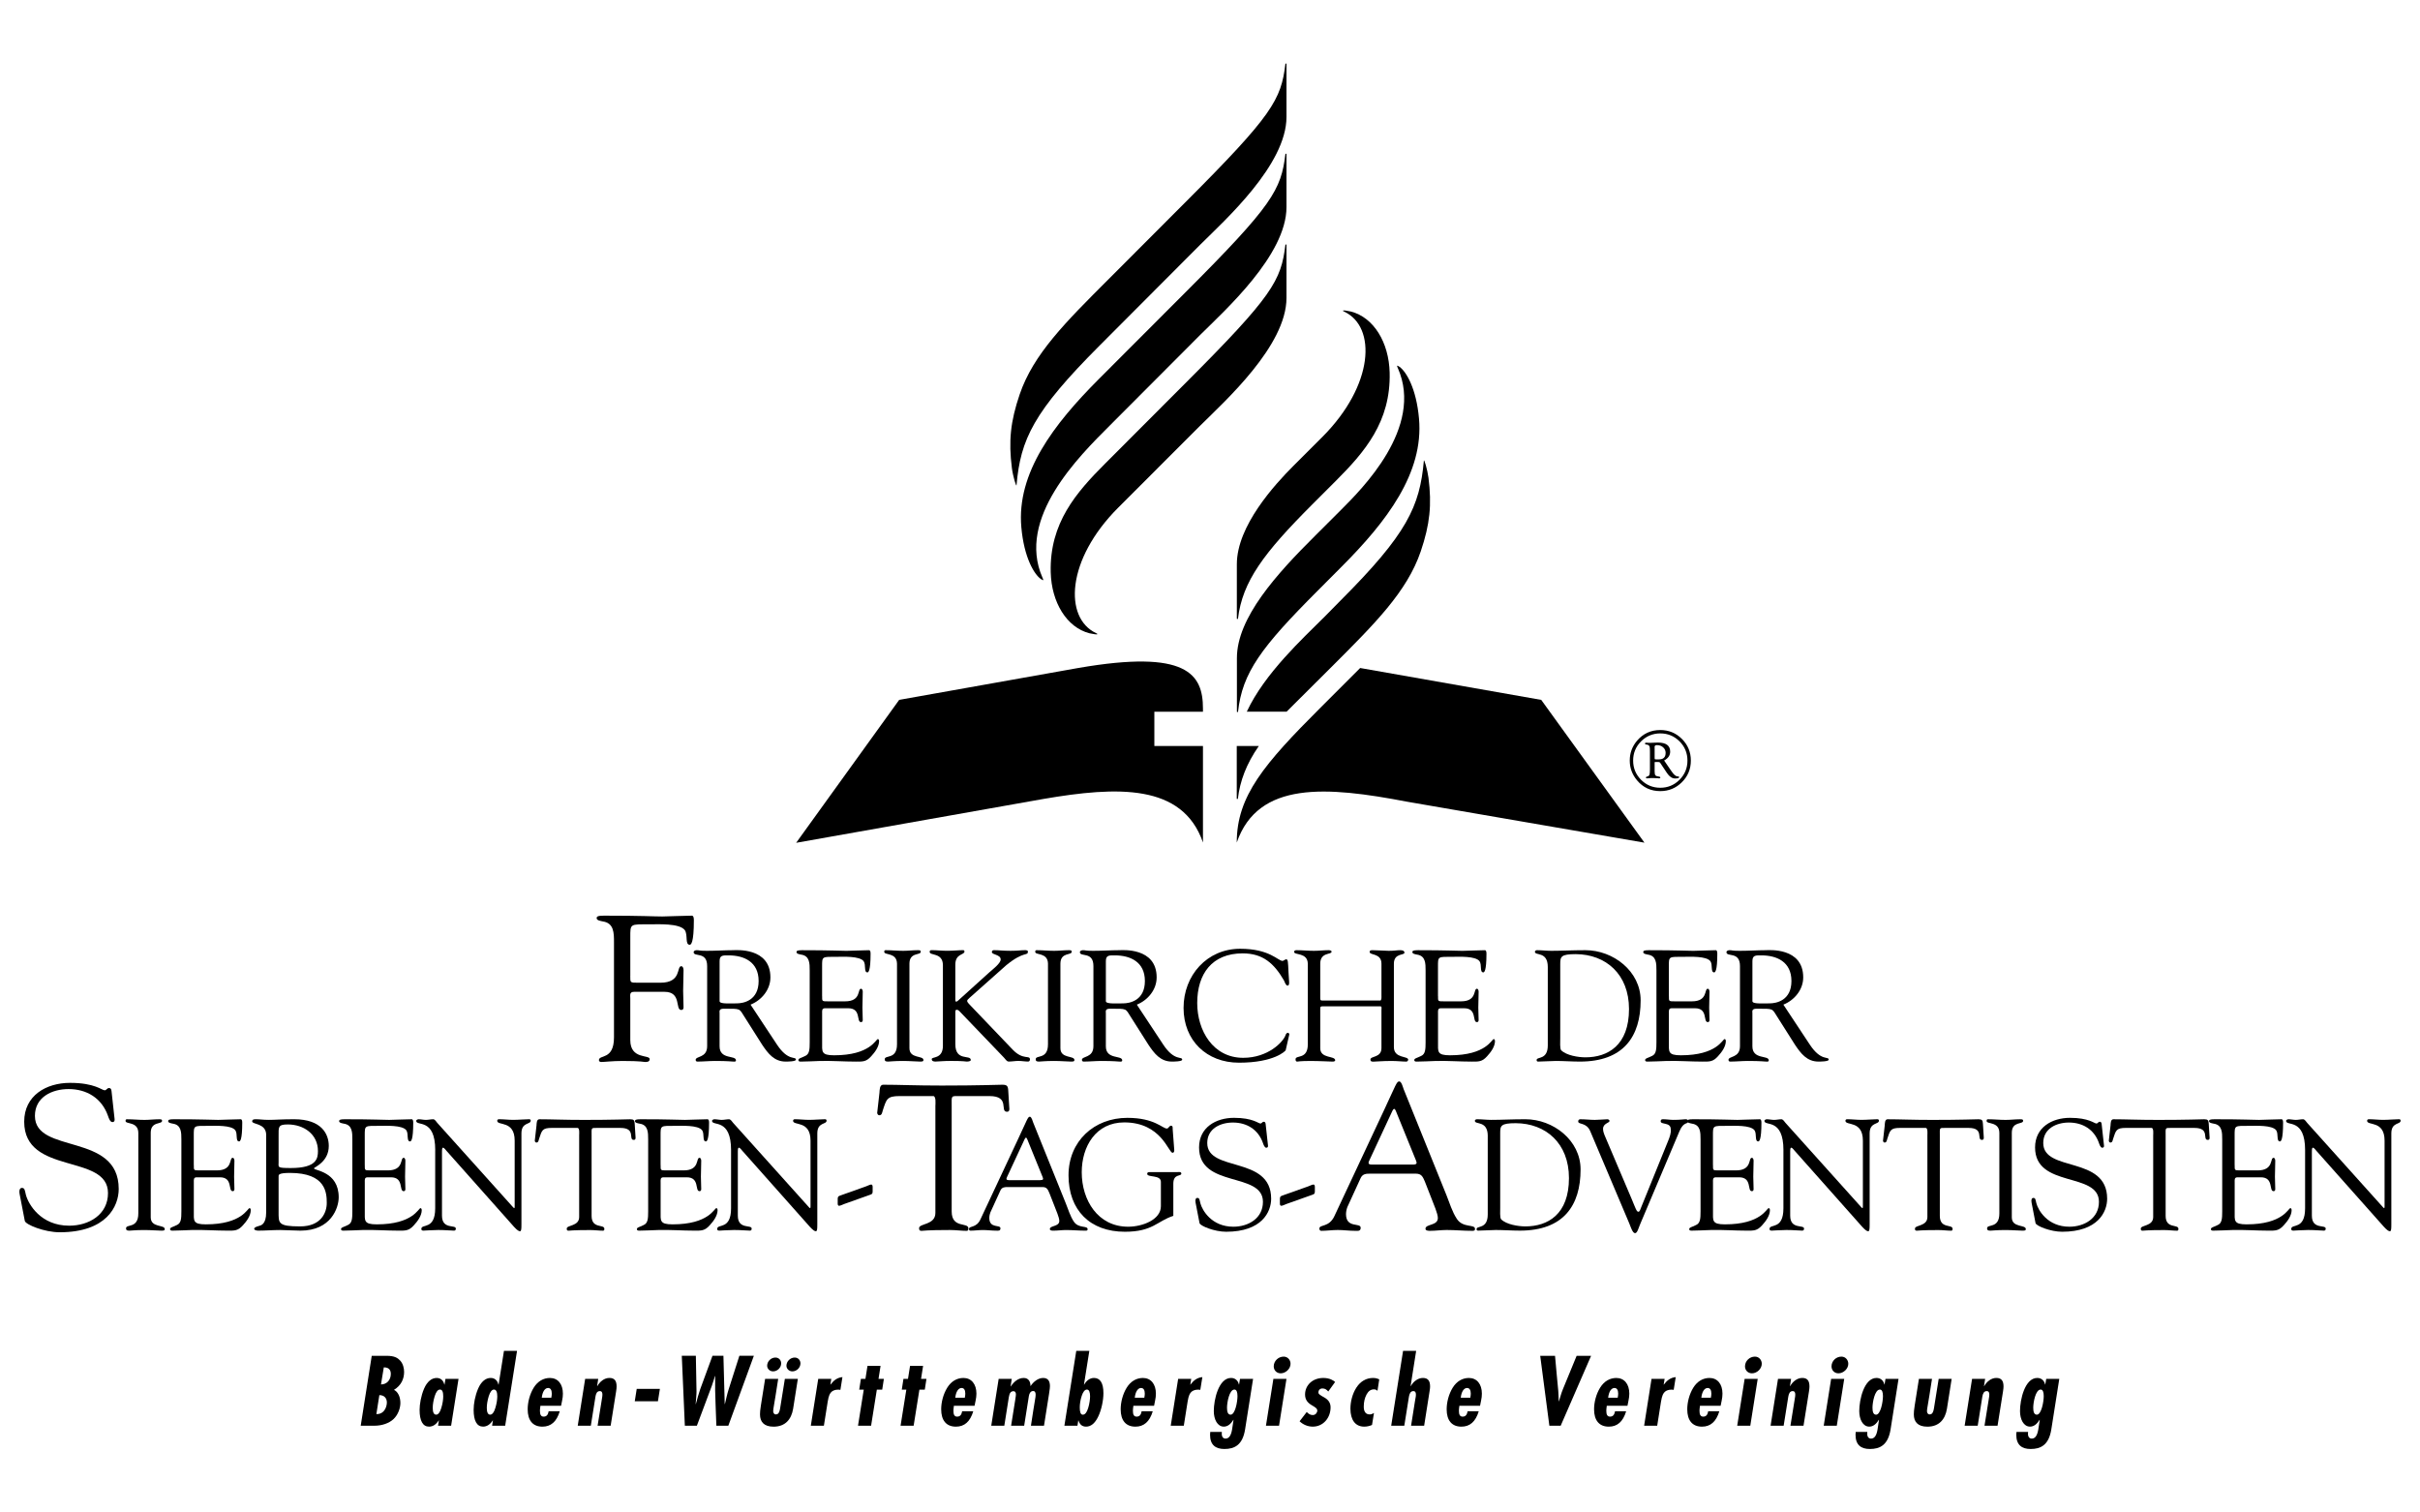 <?xml version="1.0" encoding="utf-8"?>
<!-- Generator: Adobe Illustrator 16.0.4, SVG Export Plug-In . SVG Version: 6.00 Build 0)  -->
<!DOCTYPE svg PUBLIC "-//W3C//DTD SVG 1.1//EN" "http://www.w3.org/Graphics/SVG/1.1/DTD/svg11.dtd">
<svg version="1.1" id="Ebene_1" xmlns="http://www.w3.org/2000/svg" xmlns:xlink="http://www.w3.org/1999/xlink" x="0px" y="0px"
	 width="160px" height="100px" viewBox="0 0 160 100" enable-background="new 0 0 160 100" xml:space="preserve">
<g>
	<g>
		<g>
			<path d="M76.321,49.322v-2.264h3.213v-0.214c0-2.266-1.045-3.926-8.244-2.679l-11.84,2.108l-6.812,9.45l16.348-2.899
				c4.898-0.841,9.199-1.017,10.549,2.878v-6.381H76.321z"/>
			<path d="M81.769,55.703c0-3.083,1.821-5.2,5.539-8.918l2.62-2.619l11.972,2.108l6.824,9.44l-15.698-2.709
				C87.701,51.984,83.189,51.627,81.769,55.703z"/>
		</g>
		<path d="M82.432,47.054c1.186-2.545,3.712-4.847,5.164-6.298l1.033-1.05c4.396-4.397,5.242-6.217,5.51-9.244
			c0.012-0.158,0.237,0.593,0.306,1.125c0.226,1.784,0.095,3.079-0.511,4.866c-0.907,2.67-3.054,4.797-5.84,7.583l-3.03,3.018
			H82.432z"/>
		<path d="M84.985,10.185c0-0.023,0.072-0.037,0.072,0v3.507c0,3.172-4.075,6.83-5.698,8.443l-5.971,5.986
			c-2.066,2.064-6.197,6.141-4.463,10.074c0.059,0.131,0.111,0.244-0.11,0.087c-0.44-0.313-1.111-1.414-1.289-3.427
			c-0.317-3.585,2.127-6.794,5.142-9.811l5.695-5.702C84.141,13.565,84.704,12.549,84.985,10.185z"/>
		<path d="M79.359,28.135c1.623-1.612,5.698-5.271,5.698-8.442v-3.507c0-0.036-0.072-0.023-0.072,0
			c-0.281,2.363-0.845,3.382-6.622,9.158l-5.29,5.3c-1.922,1.922-3.685,3.938-3.604,7.19c0.051,1.993,1.053,3.646,2.562,4.036
			c0.62,0.133,0.583,0.053,0.435-0.011c-2.131-1.006-1.977-4.853,1.466-8.296L79.359,28.135z"/>
		<path d="M72.717,22.832c-4.396,4.396-5.242,6.215-5.508,9.242c-0.013,0.159-0.239-0.593-0.307-1.125
			c-0.227-1.784-0.096-3.079,0.512-4.866c0.905-2.669,3.052-4.797,5.839-7.582l5.11-5.12c5.777-5.776,6.341-6.795,6.622-9.158
			c0-0.023,0.072-0.037,0.072,0v3.507c0,3.171-4.075,6.83-5.698,8.442L72.717,22.832z"/>
		<path d="M81.844,52.807c-0.004,0.027-0.075,0.027-0.075,0v-3.484h1.459C82.402,50.503,81.98,51.646,81.844,52.807z"/>
		<path d="M81.854,47.059c-0.003,0.026-0.075,0.026-0.075,0V43.51c0-2.664,2.611-5.547,5.201-8.118l1.68-1.678
			c1.354-1.356,5.495-5.439,3.761-9.373c-0.059-0.13-0.111-0.243,0.11-0.087c0.44,0.314,1.11,1.415,1.288,3.427
			c0.318,3.585-2.126,6.796-5.142,9.811l-1.554,1.561C83.381,42.796,82.136,44.474,81.854,47.059z"/>
		<path d="M81.85,40.905c-0.003,0.027-0.075,0.027-0.075,0v-3.602c0-2.542,2.521-5.283,3.744-6.507l1.896-1.893
			c3.442-3.443,3.596-7.29,1.466-8.295c-0.147-0.063-0.187-0.145,0.435-0.011c1.51,0.39,2.511,2.042,2.562,4.035
			c0.081,3.254-1.652,5.257-3.575,7.178l-1.536,1.537C83.55,36.564,82.143,38.443,81.85,40.905z"/>
		<g>
			<path d="M109.771,48.267c0.56,0,1.035,0.195,1.431,0.59c0.394,0.394,0.59,0.871,0.59,1.43s-0.196,1.035-0.591,1.429
				c-0.396,0.394-0.872,0.59-1.43,0.59c-0.626,0-1.137-0.236-1.536-0.712c-0.321-0.383-0.483-0.818-0.483-1.307
				c0-0.497,0.16-0.934,0.48-1.312C108.636,48.502,109.149,48.267,109.771,48.267z M109.771,48.49c-0.493,0-0.92,0.176-1.271,0.526
				c-0.349,0.351-0.524,0.774-0.524,1.271s0.176,0.92,0.524,1.271c0.351,0.352,0.777,0.526,1.271,0.526
				c0.495,0,0.918-0.175,1.27-0.526c0.351-0.352,0.526-0.775,0.526-1.271c0-0.498-0.175-0.922-0.524-1.272
				C110.692,48.666,110.269,48.49,109.771,48.49z M110.024,50.28l0.451,0.658l0.057,0.08c0.139,0.205,0.268,0.311,0.381,0.316
				l0.053,0.002c0.036,0.003,0.054,0.02,0.051,0.051c-0.003,0.055-0.092,0.083-0.266,0.083c-0.198,0-0.377-0.12-0.537-0.359
				l-0.423-0.635l-0.021-0.038c-0.024-0.037-0.062-0.056-0.114-0.056h-0.226l-0.024,0.003l-0.009,0.033v0.588
				c0,0.13,0.018,0.216,0.053,0.258c0.035,0.04,0.115,0.066,0.238,0.081c0.055,0.006,0.082,0.025,0.085,0.062
				c0.002,0.038-0.024,0.056-0.08,0.056c-0.017,0-0.053-0.003-0.104-0.009c-0.044-0.006-0.114-0.009-0.214-0.009h-0.253
				c-0.034,0-0.081,0.005-0.141,0.012c-0.046,0.005-0.073,0.006-0.085,0.006c-0.051,0-0.075-0.019-0.075-0.057
				c0-0.029,0.02-0.048,0.062-0.058c0.088-0.021,0.144-0.059,0.168-0.114c0.023-0.056,0.036-0.176,0.036-0.362v-1.196l-0.005-0.172
				c0-0.162-0.056-0.25-0.168-0.268l-0.079-0.011c-0.05-0.009-0.075-0.031-0.075-0.065c0-0.037,0.027-0.057,0.079-0.057
				c0.014,0,0.054,0.003,0.122,0.009c0.036,0.002,0.086,0.003,0.148,0.003c0.054,0,0.142-0.003,0.264-0.012
				c0.094-0.004,0.172-0.007,0.24-0.007c0.54,0,0.812,0.198,0.812,0.597C110.425,49.943,110.292,50.139,110.024,50.28z
				 M109.491,50.208h0.19c0.295,0,0.443-0.144,0.443-0.432c0-0.146-0.056-0.267-0.165-0.365c-0.111-0.099-0.246-0.147-0.411-0.147
				c-0.104,0-0.154,0.041-0.154,0.123l0.003,0.056v0.669c0,0.046,0.005,0.072,0.013,0.082
				C109.42,50.203,109.447,50.208,109.491,50.208z"/>
		</g>
	</g>
	<g>
		<path d="M41.671,64.511c0,0.463-0.026,0.463,0.52,0.463h1.473c1.42,0,1.051-1.092,1.378-1.092c0.11,0,0.151,0.151,0.151,0.26
			c0,0.479-0.027,0.942-0.027,1.378c0,0.356,0.027,0.71,0.027,1.078c0,0.123-0.055,0.178-0.151,0.178c-0.422,0,0.042-1.2-1.104-1.2
			h-2.02c-0.313,0-0.246,0.231-0.246,0.436v2.757c0,1.296,1.283,0.942,1.283,1.256c0,0.19-0.205,0.19-0.3,0.19
			c-0.096,0-0.232-0.068-1.501-0.068c-0.696,0-1.174,0.068-1.42,0.068c-0.108,0-0.136-0.095-0.136-0.122
			c0-0.382,0.996,0.013,0.996-1.502V62.3c0-0.614,0-1.269-0.736-1.378c-0.11-0.028-0.41-0.055-0.41-0.218
			c0-0.11,0.082-0.164,0.479-0.164c2.577,0,3.287,0.054,3.86,0.054c0.273,0,1.529-0.054,1.951-0.054c0.11,0,0.137,0.136,0.137,0.3
			c0,1.514-0.19,1.624-0.272,1.624c-0.328,0-0.109-0.656-0.328-0.969c-0.354-0.464-1.773-0.382-2.319-0.382
			c-1.31,0-1.283-0.056-1.283,0.858V64.511z"/>
		<path d="M51.363,69.054c0.749,1.144,1.259,0.759,1.259,1.009c0,0.125-0.582,0.125-0.676,0.125c-0.76,0-1.165-0.53-1.561-1.123
			l-1.154-1.821c-0.375-0.582-0.218-0.552-1.384-0.552c-0.333,0-0.271,0.188-0.271,0.292v2.195c0,0.895,1.082,0.572,1.082,0.925
			c0,0.104-0.094,0.084-0.178,0.084c-0.093,0-0.332-0.042-1.195-0.042c-0.396,0-0.791,0.042-1.186,0.042
			c-0.063,0-0.105-0.051-0.105-0.114c0-0.261,0.76-0.115,0.76-0.904v-5.297c0-0.998-0.894-0.571-0.894-0.924
			c0-0.063,0.082-0.126,0.207-0.126c0.188,0,0.135,0.042,0.666,0.042c0.604,0,1.196-0.042,1.737-0.042
			c0.167,0,2.466-0.208,2.466,1.8c0,0.811-0.583,1.508-1.312,1.8L51.363,69.054z M47.577,66.193c0,0.197,0.646,0.146,1.134,0.146
			c0.447,0,1.446-0.188,1.446-1.478c0-1.27-0.968-1.695-1.987-1.695c-0.375,0-0.593-0.021-0.593,0.384V66.193z"/>
		<path d="M54.356,65.851c0,0.354-0.021,0.354,0.396,0.354h1.123c1.082,0,0.802-0.833,1.051-0.833c0.083,0,0.115,0.114,0.115,0.198
			c0,0.363-0.021,0.717-0.021,1.051c0,0.271,0.021,0.54,0.021,0.821c0,0.094-0.043,0.136-0.115,0.136
			c-0.322,0,0.031-0.916-0.843-0.916h-1.539c-0.218,0-0.188,0.177-0.188,0.333v1.914c0,0.614-0.083,0.863,0.791,0.863
			c2.403,0,2.757-1.071,2.892-1.071c0.072,0,0.083,0.104,0.083,0.124c0,0.375-0.271,0.739-0.521,1.01
			c-0.332,0.374-0.561,0.354-1.019,0.354c-0.79,0-1.582-0.062-2.372-0.042c-0.416,0.011-0.853,0.042-1.269,0.042
			c-0.094,0-0.156-0.021-0.156-0.104c0.021-0.126,0.124-0.104,0.457-0.271c0.271-0.124,0.292-0.416,0.292-0.904v-4.744
			c0-0.468,0-0.967-0.562-1.05c-0.084-0.021-0.312-0.042-0.312-0.166c0-0.084,0.062-0.126,0.364-0.126
			c1.966,0,2.507,0.042,2.943,0.042c0.208,0,1.166-0.042,1.488-0.042c0.083,0,0.104,0.104,0.104,0.229
			c0,1.154-0.146,1.237-0.208,1.237c-0.25,0-0.083-0.499-0.25-0.739c-0.271-0.353-1.352-0.29-1.768-0.29
			c-1,0-0.979-0.041-0.979,0.654V65.851z"/>
		<path d="M59.306,63.718c-0.011-0.76-0.843-0.552-0.843-0.78c0-0.094,0.021-0.115,0.104-0.115c0.385,0,0.76,0.042,1.145,0.042
			c0.322,0,0.645-0.042,0.967-0.042c0.167,0,0.198,0.021,0.198,0.104c0,0.25-0.749,0.011-0.749,0.791v5.585
			c0,0.708,0.926,0.469,0.926,0.781c0,0.072-0.031,0.104-0.208,0.104c-0.239,0-0.688-0.042-1.134-0.042
			c-0.635,0-0.853,0.042-0.999,0.042c-0.188,0-0.218-0.051-0.218-0.155c0-0.303,0.811,0.041,0.811-0.989V63.718z"/>
		<path d="M65.421,64.279c0.198-0.178,0.739-0.583,0.739-0.843c0-0.333-0.582-0.303-0.582-0.488c0-0.084,0.051-0.126,0.135-0.126
			c0.384,0,0.551,0.042,1.103,0.042c0.541,0,0.624-0.042,0.957-0.042c0.062,0,0.188,0.011,0.188,0.083
			c0,0.333-0.239-0.062-1.425,0.906l-2.435,2.163c-0.094,0.083-0.156,0.146-0.156,0.198c0,0.062,0.041,0.113,0.113,0.197
			l2.894,3.026c0.696,0.729,1.144,0.333,1.144,0.655c0,0.085-0.052,0.136-0.125,0.136c-0.208,0-0.427-0.042-0.635-0.042
			c-0.219,0-0.426,0.042-0.646,0.042c-0.135,0-0.218-0.166-0.312-0.26l-2.934-3.059c-0.062-0.073-0.135-0.104-0.187-0.104
			s-0.094,0.03-0.094,0.104v2.174c0,1.154,1.02,0.667,1.02,1.041c0,0.104-0.219,0.104-0.281,0.104c-0.03,0-0.219-0.042-1.02-0.042
			c-0.53,0-0.853,0.042-1.02,0.042c-0.113,0-0.26-0.01-0.26-0.166c0-0.166,0.739,0.011,0.739-0.874v-5.325
			c0-0.864-0.874-0.615-0.874-0.885c0-0.094,0.041-0.115,0.135-0.115c0.333,0,0.667,0.042,1.009,0.042
			c0.437,0,0.759-0.042,1.071-0.042c0.053,0,0.084,0.032,0.084,0.094c0,0.229-0.604,0.124-0.604,0.863v2.341
			c0,0.062,0.021,0.105,0.052,0.105c0.031,0,0.073-0.012,0.114-0.053L65.421,64.279z"/>
		<path d="M69.289,63.718c-0.012-0.76-0.843-0.552-0.843-0.78c0-0.094,0.02-0.115,0.104-0.115c0.384,0,0.759,0.042,1.144,0.042
			c0.322,0,0.645-0.042,0.968-0.042c0.166,0,0.196,0.021,0.196,0.104c0,0.25-0.748,0.011-0.748,0.791v5.585
			c0,0.708,0.926,0.469,0.926,0.781c0,0.072-0.032,0.104-0.208,0.104c-0.239,0-0.687-0.042-1.134-0.042
			c-0.636,0-0.854,0.042-0.999,0.042c-0.188,0-0.219-0.051-0.219-0.155c0-0.303,0.812,0.041,0.812-0.989V63.718z"/>
		<path d="M76.901,69.054c0.75,1.144,1.26,0.759,1.26,1.009c0,0.125-0.584,0.125-0.678,0.125c-0.759,0-1.164-0.53-1.56-1.123
			l-1.155-1.821c-0.374-0.582-0.218-0.552-1.384-0.552c-0.333,0-0.27,0.188-0.27,0.292v2.195c0,0.895,1.082,0.572,1.082,0.925
			c0,0.104-0.094,0.084-0.177,0.084c-0.094,0-0.333-0.042-1.197-0.042c-0.395,0-0.79,0.042-1.186,0.042
			c-0.062,0-0.104-0.051-0.104-0.114c0-0.261,0.76-0.115,0.76-0.904v-5.297c0-0.998-0.895-0.571-0.895-0.924
			c0-0.063,0.084-0.126,0.208-0.126c0.188,0,0.136,0.042,0.665,0.042c0.604,0,1.198-0.042,1.738-0.042
			c0.166,0,2.465-0.208,2.465,1.8c0,0.811-0.582,1.508-1.31,1.8L76.901,69.054z M73.115,66.193c0,0.197,0.645,0.146,1.135,0.146
			c0.446,0,1.445-0.188,1.445-1.478c0-1.27-0.968-1.695-1.987-1.695c-0.375,0-0.593-0.021-0.593,0.384V66.193z"/>
		<path d="M81.996,62.729c1.955,0,2.497,0.802,2.799,0.802c0.082,0,0.146-0.104,0.249-0.104c0.114,0,0.114,0.166,0.146,0.843
			c0.02,0.551,0.113,0.895-0.062,0.895c-0.125,0-0.198-0.271-0.239-0.344c-0.646-1.113-1.385-1.788-2.727-1.788
			c-2.028,0-3.007,1.352-3.007,3.286c0,1.811,1.042,3.62,3.039,3.62c1.633,0,2.652-1.04,2.809-1.519
			c0.021-0.073,0.083-0.135,0.145-0.135c0.053,0,0.104,0.062,0.094,0.113l-0.238,1.04c-0.011,0.043-0.749,0.823-3.09,0.823
			c-2.133,0-3.662-1.467-3.662-3.621C78.251,64.486,79.802,62.729,81.996,62.729z"/>
		<path d="M86.466,63.718c-0.011-0.76-0.904-0.552-0.904-0.78c0-0.094,0.083-0.115,0.166-0.115c0.385,0,0.76,0.042,1.144,0.042
			c0.323,0,0.645-0.042,0.968-0.042c0.178,0,0.197,0.062,0.197,0.104c0,0.207-0.748,0.011-0.748,0.791v2.246
			c0,0.146,0,0.188,0.155,0.188h3.808c0.104,0,0.084-0.26,0.084-0.301v-2.133c0-0.719-0.781-0.541-0.781-0.78
			c0-0.063,0.021-0.115,0.178-0.115c0.343,0,0.883,0.042,1.081,0.042c0.386,0,0.541-0.042,0.749-0.042
			c0.271,0,0.292,0.104,0.292,0.167c0,0.188-0.697,0.01-0.697,0.729v5.513c0,0.76,0.946,0.572,0.946,0.832
			c0,0.031-0.041,0.125-0.115,0.125c-0.279,0-0.602-0.042-0.977-0.042c-0.666,0-0.957,0.042-1.154,0.042
			c-0.094,0-0.251,0.031-0.251-0.136c0-0.249,0.729-0.103,0.729-0.759v-2.497c0-0.165,0.041-0.261-0.084-0.261h-3.838
			c-0.125,0-0.125,0.063-0.125,0.178v2.59c0,0.708,0.988,0.479,0.988,0.801c0,0.053-0.072,0.084-0.166,0.084
			c-0.135,0-0.895-0.042-1.446-0.042c-0.739,0-0.854,0.042-0.896,0.042c-0.083,0-0.113-0.051-0.113-0.155
			c0-0.303,0.811,0.041,0.811-0.989V63.718z"/>
		<path d="M95.076,65.851c0,0.354-0.021,0.354,0.396,0.354h1.123c1.082,0,0.801-0.833,1.051-0.833c0.083,0,0.114,0.114,0.114,0.198
			c0,0.363-0.021,0.717-0.021,1.051c0,0.271,0.021,0.54,0.021,0.821c0,0.094-0.042,0.136-0.114,0.136
			c-0.322,0,0.031-0.916-0.843-0.916h-1.539c-0.219,0-0.188,0.177-0.188,0.333v1.914c0,0.614-0.084,0.863,0.79,0.863
			c2.403,0,2.758-1.071,2.893-1.071c0.072,0,0.083,0.104,0.083,0.124c0,0.375-0.271,0.739-0.521,1.01
			c-0.333,0.374-0.562,0.354-1.02,0.354c-0.789,0-1.58-0.062-2.371-0.042c-0.416,0.011-0.854,0.042-1.27,0.042
			c-0.094,0-0.155-0.021-0.155-0.104c0.021-0.126,0.124-0.104,0.457-0.271c0.271-0.124,0.292-0.416,0.292-0.904v-4.744
			c0-0.468,0-0.967-0.562-1.05c-0.085-0.021-0.313-0.042-0.313-0.166c0-0.084,0.062-0.126,0.365-0.126
			c1.966,0,2.507,0.042,2.943,0.042c0.208,0,1.165-0.042,1.487-0.042c0.084,0,0.104,0.104,0.104,0.229
			c0,1.154-0.146,1.237-0.208,1.237c-0.25,0-0.084-0.499-0.25-0.739c-0.271-0.353-1.353-0.29-1.769-0.29
			c-0.999,0-0.978-0.041-0.978,0.654V65.851z"/>
		<path d="M102.333,63.936c0-1.062-0.852-0.729-0.852-1.009c0-0.072,0.083-0.104,0.146-0.104c0.322,0,0.624,0.042,0.937,0.042
			c0.687,0,1.362-0.042,2.258-0.042c1.841,0,3.65,1.395,3.65,3.318c0,2.393-1.134,4.047-4.016,4.047
			c-0.53,0-1.062-0.042-1.591-0.042c-0.094,0-1.093,0.042-1.166,0.042c-0.083,0-0.104-0.042-0.104-0.104
			c0-0.239,0.738,0.02,0.738-0.968V63.936z M103.156,68.679c0,0.166-0.032,0.665,0.062,0.759c0.344,0.345,1.135,0.469,1.604,0.469
			c1.476,0,2.881-0.79,2.881-3.193c0-2.31-1.54-3.62-3.517-3.63c-0.987,0-1.029,0.166-1.029,0.654V68.679z"/>
		<path d="M110.341,65.851c0,0.354-0.021,0.354,0.396,0.354h1.122c1.082,0,0.802-0.833,1.051-0.833c0.082,0,0.114,0.114,0.114,0.198
			c0,0.363-0.021,0.717-0.021,1.051c0,0.271,0.021,0.54,0.021,0.821c0,0.094-0.042,0.136-0.114,0.136
			c-0.322,0,0.031-0.916-0.842-0.916h-1.54c-0.219,0-0.188,0.177-0.188,0.333v1.914c0,0.614-0.083,0.863,0.79,0.863
			c2.404,0,2.757-1.071,2.893-1.071c0.073,0,0.082,0.104,0.082,0.124c0,0.375-0.27,0.739-0.519,1.01
			c-0.333,0.374-0.562,0.354-1.02,0.354c-0.791,0-1.582-0.062-2.372-0.042c-0.417,0.011-0.853,0.042-1.27,0.042
			c-0.094,0-0.156-0.021-0.156-0.104c0.021-0.126,0.125-0.104,0.458-0.271c0.271-0.124,0.291-0.416,0.291-0.904v-4.744
			c0-0.468,0-0.967-0.562-1.05c-0.083-0.021-0.312-0.042-0.312-0.166c0-0.084,0.062-0.126,0.364-0.126
			c1.966,0,2.507,0.042,2.943,0.042c0.209,0,1.166-0.042,1.488-0.042c0.082,0,0.103,0.104,0.103,0.229
			c0,1.154-0.145,1.237-0.207,1.237c-0.25,0-0.083-0.499-0.25-0.739c-0.271-0.353-1.352-0.29-1.769-0.29
			c-0.999,0-0.978-0.041-0.978,0.654V65.851z"/>
		<path d="M119.649,69.054c0.748,1.144,1.258,0.759,1.258,1.009c0,0.125-0.583,0.125-0.676,0.125c-0.761,0-1.165-0.53-1.561-1.123
			l-1.154-1.821c-0.375-0.582-0.218-0.552-1.384-0.552c-0.334,0-0.271,0.188-0.271,0.292v2.195c0,0.895,1.082,0.572,1.082,0.925
			c0,0.104-0.094,0.084-0.178,0.084c-0.093,0-0.333-0.042-1.195-0.042c-0.395,0-0.792,0.042-1.186,0.042
			c-0.063,0-0.104-0.051-0.104-0.114c0-0.261,0.76-0.115,0.76-0.904v-5.297c0-0.998-0.896-0.571-0.896-0.924
			c0-0.063,0.083-0.126,0.209-0.126c0.187,0,0.135,0.042,0.666,0.042c0.603,0,1.195-0.042,1.736-0.042
			c0.167,0,2.466-0.208,2.466,1.8c0,0.811-0.582,1.508-1.312,1.8L119.649,69.054z M115.862,66.193c0,0.197,0.646,0.146,1.134,0.146
			c0.447,0,1.446-0.188,1.446-1.478c0-1.27-0.968-1.695-1.986-1.695c-0.376,0-0.594-0.021-0.594,0.384V66.193z"/>
		<path d="M1.301,78.963c-0.055-0.273,0.013-0.423,0.15-0.423c0.189,0,0.189,0.164,0.259,0.451c0.163,0.627,0.983,2.047,2.865,2.047
			c1.297,0,2.565-0.725,2.565-2.156c0-2.634-5.54-1.16-5.54-4.722c0-1.732,1.46-2.565,3.029-2.565c1.651,0,2.101,0.491,2.293,0.491
			c0.122,0,0.15-0.149,0.286-0.149c0.082,0,0.149,0.041,0.164,0.19l0.204,1.856c0.014,0.108-0.014,0.205-0.15,0.205
			c-0.15,0-0.245-0.287-0.286-0.41c-0.41-1.173-1.406-1.773-2.606-1.773c-1.078,0-2.225,0.517-2.225,1.773
			c0,2.564,5.54,1.064,5.54,4.831c0,1.146-0.805,2.864-3.903,2.864c-1.009,0-2.25-0.504-2.306-0.75L1.301,78.963z"/>
		<path d="M9.145,74.896c-0.011-0.759-0.843-0.552-0.843-0.78c0-0.094,0.021-0.114,0.104-0.114c0.385,0,0.76,0.042,1.144,0.042
			c0.323,0,0.646-0.042,0.968-0.042c0.166,0,0.197,0.021,0.197,0.104c0,0.25-0.749,0.011-0.749,0.791v5.586
			c0,0.708,0.926,0.469,0.926,0.78c0,0.072-0.03,0.104-0.208,0.104c-0.238,0-0.687-0.042-1.134-0.042
			c-0.634,0-0.853,0.042-0.998,0.042c-0.188,0-0.218-0.052-0.218-0.156c0-0.302,0.811,0.041,0.811-0.987V74.896z"/>
		<path d="M12.815,77.028c0,0.354-0.021,0.354,0.395,0.354h1.124c1.081,0,0.802-0.832,1.051-0.832c0.082,0,0.114,0.114,0.114,0.197
			c0,0.364-0.021,0.717-0.021,1.051c0,0.271,0.021,0.54,0.021,0.821c0,0.094-0.041,0.137-0.114,0.137
			c-0.322,0,0.03-0.917-0.842-0.917h-1.541c-0.218,0-0.187,0.177-0.187,0.333v1.915c0,0.613-0.083,0.863,0.791,0.863
			c2.402,0,2.756-1.072,2.892-1.072c0.072,0,0.082,0.104,0.082,0.124c0,0.375-0.27,0.739-0.519,1.01
			c-0.333,0.374-0.562,0.354-1.02,0.354c-0.791,0-1.582-0.063-2.372-0.042c-0.416,0.01-0.854,0.042-1.269,0.042
			c-0.094,0-0.157-0.021-0.157-0.104c0.021-0.125,0.125-0.104,0.458-0.271c0.271-0.124,0.291-0.416,0.291-0.904v-4.745
			c0-0.467,0-0.966-0.562-1.05c-0.083-0.021-0.312-0.042-0.312-0.166c0-0.083,0.062-0.125,0.364-0.125
			c1.965,0,2.506,0.042,2.943,0.042c0.207,0,1.166-0.042,1.487-0.042c0.084,0,0.104,0.104,0.104,0.229
			c0,1.154-0.145,1.237-0.207,1.237c-0.251,0-0.083-0.499-0.251-0.739c-0.27-0.353-1.352-0.291-1.768-0.291
			c-0.999,0-0.978-0.041-0.978,0.655V77.028z"/>
		<path d="M17.599,75.041c0-0.791-0.926-0.687-0.926-0.896c0-0.154,0.155-0.145,0.281-0.145c0.207,0,0.415,0.042,0.831,0.042
			c0.417,0,0.833-0.042,1.664-0.042c1.832,0,2.289,0.998,2.289,1.768c0,1.062-0.978,1.405-0.978,1.478
			c0,0.157,1.634,0.188,1.634,1.915c0,0.687-0.499,2.205-2.529,2.205c-0.373,0-0.998-0.042-1.352-0.042
			c-0.479,0-0.968,0.042-1.446,0.042c-0.052,0-0.26-0.021-0.26-0.115c0-0.104,0.124-0.135,0.312-0.196
			c0.115-0.032,0.479-0.084,0.479-0.896V75.041z M18.42,76.841c0,0.333-0.124,0.385,0.812,0.385c1.705,0,1.789-0.635,1.789-1.123
			c0-1.123-0.946-1.759-1.997-1.759c-0.655,0-0.604,0.177-0.604,0.78V76.841z M18.42,80.117c0,0.75-0.052,0.968,1.425,0.968
			c1.384,0,1.759-0.915,1.759-1.54c0-0.665-0.042-1.996-2.435-1.996c-0.801,0-0.749,0.146-0.749,0.239V80.117z"/>
		<path d="M24.118,77.028c0,0.354-0.021,0.354,0.395,0.354h1.124c1.082,0,0.801-0.832,1.051-0.832c0.083,0,0.114,0.114,0.114,0.197
			c0,0.364-0.021,0.717-0.021,1.051c0,0.271,0.021,0.54,0.021,0.821c0,0.094-0.042,0.137-0.114,0.137
			c-0.322,0,0.031-0.917-0.843-0.917h-1.539c-0.22,0-0.188,0.177-0.188,0.333v1.915c0,0.613-0.084,0.863,0.791,0.863
			c2.402,0,2.756-1.072,2.892-1.072c0.072,0,0.083,0.104,0.083,0.124c0,0.375-0.271,0.739-0.521,1.01
			c-0.333,0.374-0.562,0.354-1.02,0.354c-0.791,0-1.58-0.063-2.371-0.042c-0.416,0.01-0.854,0.042-1.27,0.042
			c-0.094,0-0.155-0.021-0.155-0.104c0.02-0.125,0.124-0.104,0.457-0.271c0.271-0.124,0.292-0.416,0.292-0.904v-4.745
			c0-0.467,0-0.966-0.562-1.05c-0.082-0.021-0.312-0.042-0.312-0.166c0-0.083,0.062-0.125,0.365-0.125
			c1.966,0,2.506,0.042,2.943,0.042c0.208,0,1.165-0.042,1.487-0.042c0.084,0,0.104,0.104,0.104,0.229
			c0,1.154-0.146,1.237-0.208,1.237c-0.25,0-0.084-0.499-0.25-0.739c-0.271-0.353-1.353-0.291-1.769-0.291
			c-0.998,0-0.978-0.041-0.978,0.655V77.028z"/>
		<path d="M28.776,76.05c0-2.163-1.26-1.561-1.26-1.945c0-0.062,0.104-0.104,0.157-0.104c0.167,0,0.322,0.042,0.488,0.042
			c0.156,0,0.322-0.042,0.479-0.042c0.114,0,0.208,0.166,0.27,0.238l4.962,5.523c0.062,0.074,0.104,0.115,0.126,0.115
			c0.021,0,0.03-0.03,0.03-0.115v-4.347c0-1.364-1.154-0.968-1.154-1.312c0-0.072,0.053-0.104,0.114-0.104
			c0.312,0,0.613,0.042,0.946,0.042c0.354,0,0.802-0.042,1.051-0.042c0.062,0,0.104,0.031,0.104,0.094
			c0,0.271-0.614,0.083-0.614,0.842v6.024c0,0.301-0.01,0.446-0.094,0.446c-0.072,0-0.177-0.052-0.395-0.291l-4.474-5.034
			c-0.021-0.021-0.146-0.198-0.218-0.198c-0.041,0-0.072,0.031-0.072,0.24v4.253c0,0.938,0.915,0.573,0.915,0.854
			c0,0.051-0.011,0.136-0.115,0.136c-0.25,0-0.541-0.042-1.05-0.042c-0.364,0-0.906,0.042-0.979,0.042
			c-0.124,0-0.135-0.063-0.135-0.115c0-0.363,0.915,0.094,0.915-1.362V76.05z"/>
		<path d="M38.292,75.052c0-0.072,0.041-0.469-0.104-0.479h-1.695c-0.645,0-0.665,0.156-0.853,0.729
			c-0.032,0.104-0.043,0.239-0.178,0.239c-0.062,0-0.104-0.072-0.104-0.124l0.114-1.01c0.01-0.124,0-0.405,0.188-0.405
			c0.812,0,1.612,0.042,2.954,0.042c1.883,0,2.84-0.042,3.048-0.042c0.239,0,0.29,0.062,0.302,0.302l0.052,0.832
			c0.011,0.104,0.021,0.229-0.114,0.229c-0.385,0,0.177-0.791-0.884-0.791h-1.488c-0.468,0-0.416-0.041-0.416,0.511v5.305
			c0,0.874,0.843,0.53,0.843,0.853c0,0.032,0.011,0.126-0.094,0.126c-0.25,0-0.541-0.042-0.843-0.042
			c-1.164,0-1.362,0.042-1.425,0.042c-0.094,0-0.125-0.032-0.125-0.136c0-0.25,0.822-0.146,0.822-0.769V75.052z"/>
		<path d="M43.678,77.028c0,0.354-0.021,0.354,0.396,0.354h1.123c1.082,0,0.801-0.832,1.051-0.832c0.083,0,0.114,0.114,0.114,0.197
			c0,0.364-0.021,0.717-0.021,1.051c0,0.271,0.021,0.54,0.021,0.821c0,0.094-0.042,0.137-0.114,0.137
			c-0.322,0,0.031-0.917-0.843-0.917h-1.54c-0.218,0-0.187,0.177-0.187,0.333v1.915c0,0.613-0.084,0.863,0.79,0.863
			c2.403,0,2.758-1.072,2.893-1.072c0.072,0,0.083,0.104,0.083,0.124c0,0.375-0.271,0.739-0.521,1.01
			c-0.333,0.374-0.562,0.354-1.02,0.354c-0.791,0-1.582-0.063-2.371-0.042c-0.416,0.01-0.854,0.042-1.27,0.042
			c-0.094,0-0.155-0.021-0.155-0.104c0.021-0.125,0.124-0.104,0.457-0.271c0.271-0.124,0.29-0.416,0.29-0.904v-4.745
			c0-0.467,0-0.966-0.561-1.05c-0.084-0.021-0.312-0.042-0.312-0.166c0-0.083,0.062-0.125,0.365-0.125
			c1.966,0,2.506,0.042,2.942,0.042c0.209,0,1.165-0.042,1.488-0.042c0.083,0,0.104,0.104,0.104,0.229
			c0,1.154-0.146,1.237-0.208,1.237c-0.25,0-0.084-0.499-0.25-0.739c-0.271-0.353-1.353-0.291-1.77-0.291
			c-0.998,0-0.977-0.041-0.977,0.655V77.028z"/>
		<path d="M48.336,76.05c0-2.163-1.26-1.561-1.26-1.945c0-0.062,0.104-0.104,0.156-0.104c0.167,0,0.323,0.042,0.489,0.042
			c0.156,0,0.322-0.042,0.479-0.042c0.114,0,0.208,0.166,0.271,0.238l4.962,5.523c0.062,0.074,0.104,0.115,0.125,0.115
			c0.021,0,0.031-0.03,0.031-0.115v-4.347c0-1.364-1.154-0.968-1.154-1.312c0-0.072,0.052-0.104,0.113-0.104
			c0.313,0,0.614,0.042,0.947,0.042c0.354,0,0.802-0.042,1.051-0.042c0.062,0,0.104,0.031,0.104,0.094
			c0,0.271-0.613,0.083-0.613,0.842v6.024c0,0.301-0.011,0.446-0.094,0.446c-0.073,0-0.177-0.052-0.396-0.291l-4.473-5.034
			c-0.021-0.021-0.146-0.198-0.218-0.198c-0.042,0-0.074,0.031-0.074,0.24v4.253c0,0.938,0.915,0.573,0.915,0.854
			c0,0.051-0.009,0.136-0.113,0.136c-0.25,0-0.541-0.042-1.051-0.042c-0.365,0-0.905,0.042-0.978,0.042
			c-0.125,0-0.136-0.063-0.136-0.115c0-0.363,0.916,0.094,0.916-1.362V76.05z"/>
		<path d="M57.248,78.442c0.135-0.052,0.28-0.125,0.353-0.125c0.115,0,0.094,0.188,0.094,0.251c0,0.375,0.032,0.363-0.281,0.467
			l-1.58,0.562c-0.137,0.053-0.281,0.125-0.354,0.125c-0.114,0-0.094-0.166-0.094-0.229c0-0.396-0.03-0.385,0.281-0.489
			L57.248,78.442z"/>
		<path d="M61.845,73.096c0-0.096,0.055-0.613-0.137-0.628h-2.225c-0.846,0-0.874,0.205-1.119,0.956
			c-0.041,0.137-0.055,0.314-0.231,0.314c-0.082,0-0.137-0.097-0.137-0.164l0.15-1.324c0.014-0.164,0-0.532,0.245-0.532
			c1.065,0,2.116,0.055,3.876,0.055c2.47,0,3.725-0.055,3.998-0.055c0.314,0,0.382,0.082,0.396,0.396l0.067,1.092
			c0.015,0.135,0.027,0.299-0.149,0.299c-0.506,0,0.231-1.037-1.16-1.037h-1.952c-0.614,0-0.546-0.054-0.546,0.669v6.959
			c0,1.146,1.105,0.696,1.105,1.119c0,0.041,0.015,0.164-0.123,0.164c-0.326,0-0.709-0.055-1.104-0.055
			c-1.528,0-1.788,0.055-1.87,0.055c-0.122,0-0.163-0.041-0.163-0.178c0-0.327,1.078-0.191,1.078-1.009V73.096z"/>
		<path d="M69.38,78.88c-0.104-0.239-0.166-0.396-0.457-0.396h-2.289c-0.197,0-0.385,0-0.489,0.22l-0.665,1.456
			c-0.031,0.072-0.072,0.229-0.072,0.363c0,0.729,0.737,0.417,0.737,0.688c0,0.187-0.146,0.156-0.279,0.156
			c-0.293,0-0.584-0.042-0.876-0.042c-0.279,0-0.561,0.042-0.832,0.042c-0.062,0-0.092-0.052-0.092-0.115
			c0-0.218,0.488-0.041,0.758-0.635l2.486-5.305c0.614-1.311,0.646-1.478,0.78-1.478c0.115,0,0.188,0.303,0.22,0.385l2.162,5.358
			c0.157,0.384,0.281,0.821,0.521,1.186c0.312,0.478,0.916,0.249,0.916,0.51c0,0.094-0.073,0.094-0.146,0.094
			c-0.426,0-0.853-0.042-1.279-0.042c-0.28,0-0.562,0.042-0.842,0.042c-0.063,0-0.23,0-0.23-0.104c0-0.25,0.625-0.146,0.625-0.541
			c0-0.229-0.218-0.707-0.322-0.988L69.38,78.88z M66.571,77.839c-0.072,0.146,0,0.188,0.135,0.188h2.06
			c0.23,0,0.219-0.072,0.167-0.208l-1.02-2.507c-0.052-0.125-0.104-0.125-0.166,0L66.571,77.839z"/>
		<path d="M77.824,77.496c0.084,0,0.28-0.041,0.28,0.094c0,0.219-0.529-0.021-0.529,0.676v2.122
			c-1.072,0.344-1.353,1.051-3.205,1.051c-2.298,0-3.724-1.425-3.724-3.734c0-2.247,1.686-3.797,3.892-3.797
			c1.8,0,2.318,0.707,2.61,0.707c0.113,0,0.156-0.188,0.271-0.188c0.146,0,0.104,0.156,0.114,0.239l0.104,1.364
			c0,0.082-0.01,0.187-0.113,0.187c-0.271,0-0.739-2.008-3.194-2.008c-1.872,0-2.81,1.581-2.81,3.298
			c0,1.842,1.062,3.599,3.07,3.599c0.946,0,2.163-0.468,2.163-1.352v-1.613c0-0.489-0.905-0.271-0.905-0.53
			c0-0.136,0.146-0.114,0.239-0.114H77.824z"/>
		<path d="M79.048,79.524c-0.041-0.208,0.011-0.322,0.115-0.322c0.145,0,0.145,0.125,0.197,0.343
			c0.125,0.479,0.749,1.561,2.185,1.561c0.989,0,1.955-0.552,1.955-1.644c0-2.007-4.223-0.885-4.223-3.599
			c0-1.321,1.112-1.956,2.31-1.956c1.259,0,1.602,0.375,1.747,0.375c0.094,0,0.115-0.115,0.219-0.115
			c0.062,0,0.114,0.03,0.125,0.146l0.155,1.415c0.011,0.083-0.011,0.156-0.113,0.156c-0.115,0-0.188-0.218-0.22-0.312
			c-0.312-0.896-1.07-1.354-1.985-1.354c-0.823,0-1.697,0.396-1.697,1.354c0,1.955,4.225,0.811,4.225,3.682
			c0,0.874-0.614,2.185-2.976,2.185c-0.77,0-1.716-0.384-1.759-0.571L79.048,79.524z"/>
		<path d="M86.484,78.442c0.135-0.052,0.28-0.125,0.354-0.125c0.114,0,0.095,0.188,0.095,0.251c0,0.375,0.03,0.363-0.281,0.467
			l-1.582,0.562c-0.135,0.053-0.281,0.125-0.354,0.125c-0.115,0-0.094-0.166-0.094-0.229c0-0.396-0.031-0.385,0.281-0.489
			L86.484,78.442z"/>
		<path d="M94.205,78.118c-0.136-0.314-0.218-0.52-0.6-0.52h-3.002c-0.259,0-0.505,0-0.641,0.287l-0.875,1.91
			c-0.041,0.095-0.095,0.3-0.095,0.477c0,0.956,0.97,0.546,0.97,0.901c0,0.246-0.192,0.205-0.369,0.205
			c-0.383,0-0.765-0.055-1.146-0.055c-0.369,0-0.737,0.055-1.092,0.055c-0.081,0-0.123-0.069-0.123-0.15
			c0-0.287,0.642-0.055,0.997-0.833l3.261-6.958c0.805-1.72,0.846-1.938,1.023-1.938c0.149,0,0.246,0.396,0.287,0.505l2.838,7.027
			c0.204,0.505,0.367,1.078,0.682,1.556c0.41,0.627,1.201,0.327,1.201,0.668c0,0.123-0.096,0.123-0.191,0.123
			c-0.559,0-1.119-0.055-1.678-0.055c-0.369,0-0.737,0.055-1.106,0.055c-0.082,0-0.3,0-0.3-0.137c0-0.327,0.819-0.191,0.819-0.709
			c0-0.302-0.287-0.929-0.423-1.297L94.205,78.118z M90.521,76.753c-0.095,0.191,0,0.245,0.177,0.245H93.4
			c0.3,0,0.287-0.095,0.219-0.272l-1.337-3.288c-0.069-0.163-0.137-0.163-0.219,0L90.521,76.753z"/>
		<path d="M98.365,75.113c0-1.062-0.854-0.729-0.854-1.009c0-0.072,0.083-0.104,0.146-0.104c0.321,0,0.623,0.042,0.936,0.042
			c0.687,0,1.363-0.042,2.258-0.042c1.841,0,3.65,1.394,3.65,3.318c0,2.393-1.133,4.047-4.016,4.047
			c-0.529,0-1.06-0.042-1.591-0.042c-0.094,0-1.092,0.042-1.165,0.042c-0.084,0-0.104-0.042-0.104-0.104
			c0-0.239,0.738,0.02,0.738-0.968V75.113z M99.187,79.856c0,0.167-0.031,0.666,0.062,0.76c0.343,0.345,1.134,0.469,1.603,0.469
			c1.478,0,2.881-0.791,2.881-3.194c0-2.309-1.54-3.619-3.516-3.63c-0.988,0-1.03,0.166-1.03,0.655V79.856z"/>
		<path d="M105.145,74.802c-0.261-0.624-0.801-0.426-0.801-0.656c0-0.094,0.052-0.145,0.146-0.145c0.322,0,0.645,0.042,0.957,0.042
			c0.28,0,0.677-0.042,0.821-0.042c0.062,0,0.146,0.042,0.146,0.104c0.011,0.146-0.427,0.156-0.427,0.531
			c0,0.146,0.053,0.312,0.094,0.405l1.821,4.286c0.229,0.551,0.301,0.79,0.416,0.79c0.104,0,0.135-0.167,0.188-0.291l1.811-4.463
			c0.062-0.156,0.188-0.488,0.145-0.706c0-0.479-0.665-0.281-0.665-0.521c0-0.104,0.052-0.136,0.156-0.136
			c0.229,0,0.458,0.042,0.687,0.042c0.498,0,0.654-0.042,0.8-0.042c0.115,0,0.177,0.042,0.177,0.136c0,0.229-0.29-0.032-0.582,0.665
			l-2.59,6.127c-0.114,0.261-0.188,0.604-0.344,0.604c-0.167,0-0.291-0.437-0.385-0.656L105.145,74.802z"/>
		<path d="M113.256,77.028c0,0.354-0.022,0.354,0.396,0.354h1.122c1.083,0,0.802-0.832,1.051-0.832c0.084,0,0.115,0.114,0.115,0.197
			c0,0.364-0.021,0.717-0.021,1.051c0,0.271,0.021,0.54,0.021,0.821c0,0.094-0.042,0.137-0.115,0.137
			c-0.322,0,0.032-0.917-0.842-0.917h-1.54c-0.219,0-0.187,0.177-0.187,0.333v1.915c0,0.613-0.084,0.863,0.79,0.863
			c2.403,0,2.756-1.072,2.892-1.072c0.073,0,0.083,0.104,0.083,0.124c0,0.375-0.271,0.739-0.519,1.01
			c-0.334,0.374-0.562,0.354-1.021,0.354c-0.79,0-1.581-0.063-2.372-0.042c-0.416,0.01-0.853,0.042-1.269,0.042
			c-0.094,0-0.157-0.021-0.157-0.104c0.022-0.125,0.125-0.104,0.459-0.271c0.27-0.124,0.291-0.416,0.291-0.904v-4.745
			c0-0.467,0-0.966-0.562-1.05c-0.084-0.021-0.312-0.042-0.312-0.166c0-0.083,0.063-0.125,0.364-0.125
			c1.966,0,2.508,0.042,2.944,0.042c0.208,0,1.165-0.042,1.487-0.042c0.083,0,0.104,0.104,0.104,0.229
			c0,1.154-0.146,1.237-0.209,1.237c-0.25,0-0.083-0.499-0.25-0.739c-0.271-0.353-1.352-0.291-1.768-0.291
			c-1,0-0.978-0.041-0.978,0.655V77.028z"/>
		<path d="M117.914,76.05c0-2.163-1.259-1.561-1.259-1.945c0-0.062,0.104-0.104,0.156-0.104c0.166,0,0.322,0.042,0.488,0.042
			c0.155,0,0.322-0.042,0.478-0.042c0.115,0,0.209,0.166,0.271,0.238l4.962,5.523c0.062,0.074,0.104,0.115,0.125,0.115
			c0.021,0,0.031-0.03,0.031-0.115v-4.347c0-1.364-1.154-0.968-1.154-1.312c0-0.072,0.051-0.104,0.113-0.104
			c0.312,0,0.614,0.042,0.947,0.042c0.354,0,0.801-0.042,1.051-0.042c0.062,0,0.104,0.031,0.104,0.094
			c0,0.271-0.614,0.083-0.614,0.842v6.024c0,0.301-0.011,0.446-0.094,0.446c-0.073,0-0.177-0.052-0.396-0.291l-4.472-5.034
			c-0.021-0.021-0.146-0.198-0.22-0.198c-0.041,0-0.071,0.031-0.071,0.24v4.253c0,0.938,0.915,0.573,0.915,0.854
			c0,0.051-0.011,0.136-0.115,0.136c-0.249,0-0.54-0.042-1.051-0.042c-0.364,0-0.904,0.042-0.977,0.042
			c-0.126,0-0.137-0.063-0.137-0.115c0-0.363,0.917,0.094,0.917-1.362V76.05z"/>
		<path d="M127.43,75.052c0-0.072,0.041-0.469-0.104-0.479h-1.695c-0.645,0-0.666,0.156-0.854,0.729
			c-0.031,0.104-0.042,0.239-0.177,0.239c-0.062,0-0.104-0.072-0.104-0.124l0.115-1.01c0.009-0.124,0-0.405,0.186-0.405
			c0.812,0,1.614,0.042,2.955,0.042c1.884,0,2.84-0.042,3.048-0.042c0.239,0,0.292,0.062,0.303,0.302l0.052,0.832
			c0.01,0.104,0.021,0.229-0.115,0.229c-0.386,0,0.177-0.791-0.884-0.791h-1.487c-0.469,0-0.416-0.041-0.416,0.511v5.305
			c0,0.874,0.842,0.53,0.842,0.853c0,0.032,0.011,0.126-0.094,0.126c-0.249,0-0.541-0.042-0.842-0.042
			c-1.166,0-1.363,0.042-1.425,0.042c-0.094,0-0.126-0.032-0.126-0.136c0-0.25,0.823-0.146,0.823-0.769V75.052z"/>
		<path d="M132.189,74.896c-0.009-0.759-0.842-0.552-0.842-0.78c0-0.094,0.021-0.114,0.104-0.114c0.385,0,0.759,0.042,1.145,0.042
			c0.322,0,0.645-0.042,0.968-0.042c0.165,0,0.196,0.021,0.196,0.104c0,0.25-0.748,0.011-0.748,0.791v5.586
			c0,0.708,0.926,0.469,0.926,0.78c0,0.072-0.032,0.104-0.209,0.104c-0.239,0-0.687-0.042-1.133-0.042
			c-0.636,0-0.854,0.042-0.998,0.042c-0.189,0-0.22-0.052-0.22-0.156c0-0.302,0.811,0.041,0.811-0.987V74.896z"/>
		<path d="M134.321,79.524c-0.042-0.208,0.011-0.322,0.115-0.322c0.145,0,0.145,0.125,0.197,0.343
			c0.124,0.479,0.749,1.561,2.185,1.561c0.987,0,1.955-0.552,1.955-1.644c0-2.007-4.223-0.885-4.223-3.599
			c0-1.321,1.112-1.956,2.31-1.956c1.257,0,1.602,0.375,1.747,0.375c0.094,0,0.115-0.115,0.219-0.115
			c0.062,0,0.114,0.03,0.125,0.146l0.155,1.415c0.011,0.083-0.01,0.156-0.113,0.156c-0.115,0-0.188-0.218-0.22-0.312
			c-0.312-0.896-1.07-1.354-1.987-1.354c-0.821,0-1.695,0.396-1.695,1.354c0,1.955,4.225,0.811,4.225,3.682
			c0,0.874-0.614,2.185-2.977,2.185c-0.769,0-1.715-0.384-1.758-0.571L134.321,79.524z"/>
		<path d="M142.36,75.052c0-0.072,0.041-0.469-0.104-0.479h-1.695c-0.645,0-0.665,0.156-0.853,0.729
			c-0.032,0.104-0.041,0.239-0.178,0.239c-0.062,0-0.104-0.072-0.104-0.124l0.114-1.01c0.011-0.124,0-0.405,0.188-0.405
			c0.811,0,1.612,0.042,2.954,0.042c1.884,0,2.84-0.042,3.049-0.042c0.239,0,0.291,0.062,0.301,0.302l0.052,0.832
			c0.011,0.104,0.021,0.229-0.113,0.229c-0.386,0,0.176-0.791-0.885-0.791h-1.487c-0.469,0-0.416-0.041-0.416,0.511v5.305
			c0,0.874,0.843,0.53,0.843,0.853c0,0.032,0.011,0.126-0.094,0.126c-0.251,0-0.541-0.042-0.844-0.042
			c-1.164,0-1.362,0.042-1.425,0.042c-0.094,0-0.124-0.032-0.124-0.136c0-0.25,0.821-0.146,0.821-0.769V75.052z"/>
		<path d="M147.747,77.028c0,0.354-0.021,0.354,0.395,0.354h1.124c1.081,0,0.801-0.832,1.051-0.832c0.083,0,0.113,0.114,0.113,0.197
			c0,0.364-0.021,0.717-0.021,1.051c0,0.271,0.021,0.54,0.021,0.821c0,0.094-0.041,0.137-0.113,0.137
			c-0.322,0,0.03-0.917-0.843-0.917h-1.539c-0.22,0-0.188,0.177-0.188,0.333v1.915c0,0.613-0.083,0.863,0.789,0.863
			c2.403,0,2.758-1.072,2.894-1.072c0.072,0,0.083,0.104,0.083,0.124c0,0.375-0.271,0.739-0.521,1.01
			c-0.333,0.374-0.562,0.354-1.021,0.354c-0.79,0-1.58-0.063-2.37-0.042c-0.417,0.01-0.854,0.042-1.271,0.042
			c-0.094,0-0.155-0.021-0.155-0.104c0.021-0.125,0.124-0.104,0.458-0.271c0.271-0.124,0.29-0.416,0.29-0.904v-4.745
			c0-0.467,0-0.966-0.561-1.05c-0.084-0.021-0.312-0.042-0.312-0.166c0-0.083,0.062-0.125,0.362-0.125
			c1.968,0,2.508,0.042,2.945,0.042c0.208,0,1.164-0.042,1.487-0.042c0.082,0,0.104,0.104,0.104,0.229
			c0,1.154-0.146,1.237-0.207,1.237c-0.25,0-0.084-0.499-0.25-0.739c-0.271-0.353-1.352-0.291-1.77-0.291
			c-0.998,0-0.977-0.041-0.977,0.655V77.028z"/>
		<path d="M152.404,76.05c0-2.163-1.259-1.561-1.259-1.945c0-0.062,0.104-0.104,0.156-0.104c0.166,0,0.322,0.042,0.49,0.042
			c0.154,0,0.321-0.042,0.478-0.042c0.115,0,0.207,0.166,0.271,0.238l4.963,5.523c0.061,0.074,0.103,0.115,0.124,0.115
			c0.021,0,0.031-0.03,0.031-0.115v-4.347c0-1.364-1.155-0.968-1.155-1.312c0-0.072,0.052-0.104,0.113-0.104
			c0.313,0,0.615,0.042,0.947,0.042c0.354,0,0.802-0.042,1.052-0.042c0.062,0,0.104,0.031,0.104,0.094
			c0,0.271-0.614,0.083-0.614,0.842v6.024c0,0.301-0.009,0.446-0.094,0.446c-0.072,0-0.177-0.052-0.395-0.291l-4.474-5.034
			c-0.02-0.021-0.146-0.198-0.218-0.198c-0.042,0-0.073,0.031-0.073,0.24v4.253c0,0.938,0.915,0.573,0.915,0.854
			c0,0.051-0.01,0.136-0.113,0.136c-0.249,0-0.541-0.042-1.051-0.042c-0.364,0-0.904,0.042-0.979,0.042
			c-0.125,0-0.135-0.063-0.135-0.115c0-0.363,0.915,0.094,0.915-1.362V76.05z"/>
	</g>
	<g>
		<path d="M25.552,89.641c0.54,0,0.743,0.141,0.908,0.318c0.184,0.202,0.258,0.496,0.258,0.748c0,0.447-0.184,0.89-0.669,1.184
			c0.276,0.141,0.423,0.478,0.423,0.87c0,0.325-0.146,0.772-0.452,1.061c-0.295,0.282-0.779,0.441-1.251,0.441h-0.92l0.729-4.622
			H25.552z M24.884,93.496h0.032c0.208,0,0.367-0.085,0.483-0.232c0.123-0.153,0.179-0.381,0.179-0.534
			c0-0.287-0.173-0.49-0.497-0.49L24.884,93.496z M25.375,90.407l-0.186,1.127c0.389,0,0.65-0.3,0.65-0.698
			c0-0.264-0.141-0.429-0.435-0.429H25.375z"/>
		<path d="M29.39,91.547l0.062-0.381h0.864l-0.49,3.097h-0.864l0.056-0.349h-0.013c-0.171,0.27-0.387,0.41-0.639,0.41
			c-0.41,0-0.624-0.38-0.624-1.109c0-0.362,0.092-0.926,0.294-1.397c0.202-0.473,0.502-0.712,0.834-0.712
			c0.288,0,0.453,0.189,0.509,0.441H29.39z M29.176,93.093c0.092-0.296,0.128-0.577,0.128-0.767c0-0.265-0.048-0.454-0.214-0.454
			c-0.141,0-0.257,0.147-0.35,0.441c-0.087,0.288-0.129,0.546-0.129,0.772c0,0.27,0.061,0.447,0.228,0.447
			C28.967,93.533,29.09,93.387,29.176,93.093"/>
		<path d="M34.184,89.315l-0.784,4.947h-0.865l0.055-0.349h-0.012c-0.172,0.27-0.392,0.41-0.638,0.41
			c-0.41,0-0.625-0.38-0.625-1.109c0-0.398,0.093-0.926,0.294-1.397c0.203-0.473,0.503-0.712,0.834-0.712
			c0.287,0,0.454,0.189,0.509,0.441h0.013l0.355-2.231H34.184z M32.749,93.093c0.092-0.296,0.129-0.577,0.129-0.767
			c0-0.265-0.056-0.454-0.221-0.454c-0.129,0-0.252,0.147-0.344,0.441c-0.086,0.288-0.128,0.546-0.128,0.772
			c0,0.27,0.067,0.447,0.22,0.447C32.541,93.533,32.663,93.387,32.749,93.093"/>
		<path d="M37.162,92.614c-0.036,0.164-0.061,0.275-0.066,0.331h-1.367c-0.03,0.238-0.03,0.25-0.03,0.343
			c0,0.239,0.066,0.374,0.244,0.374c0.221,0,0.295-0.159,0.332-0.356h0.734c-0.207,0.693-0.588,1.019-1.146,1.019
			c-0.639,0-0.975-0.416-0.975-1.146c0-0.466,0.135-0.999,0.397-1.428c0.27-0.437,0.656-0.645,1.074-0.645
			c0.521,0,0.857,0.398,0.857,1.036C37.218,92.283,37.2,92.442,37.162,92.614 M36.451,92.412c0.024-0.142,0.03-0.203,0.03-0.276
			c0-0.227-0.079-0.368-0.244-0.368c-0.215,0-0.374,0.252-0.418,0.645H36.451z"/>
		<path d="M40.736,91.989l-0.362,2.273h-0.863c0.288-1.833,0.318-1.913,0.318-2.048c0-0.129-0.03-0.239-0.171-0.239
			c-0.198,0-0.258,0.185-0.288,0.362l-0.307,1.925h-0.865l0.49-3.097h0.864l-0.073,0.479h0.013c0.166-0.294,0.459-0.54,0.803-0.54
			c0.361,0,0.472,0.228,0.472,0.564C40.767,91.731,40.761,91.847,40.736,91.989"/>
		<polygon points="43.629,91.829 43.5,92.645 41.968,92.645 42.097,91.829 		"/>
		<path d="M46.007,89.641c0.043,2.023,0.043,2.341,0.043,2.36c0,0.258-0.036,0.49-0.055,0.827h0.012
			c0.062-0.214,0.111-0.386,0.143-0.515c0.035-0.129,0.085-0.288,0.146-0.467l0.81-2.206h0.724l0.085,3.188h0.013
			c0.092-0.367,0.135-0.619,0.245-0.962l0.711-2.226h0.958l-1.687,4.622h-0.792c-0.03-0.778-0.08-2.139-0.08-2.329v-0.957H47.27
			c-0.066,0.208-0.141,0.474-0.201,0.632l-0.994,2.654h-0.796l-0.202-4.622H46.007z"/>
		<path d="M51.451,91.166c-0.282,1.847-0.331,1.963-0.331,2.128c0,0.11,0.049,0.222,0.178,0.222c0.11,0,0.227-0.055,0.281-0.405
			l0.313-1.944h0.858l-0.312,1.976c-0.117,0.71-0.527,1.183-1.294,1.183c-0.632,0-0.896-0.319-0.896-0.809
			c0-0.32,0.044-0.479,0.338-2.35H51.451z M51.113,90.67c-0.221,0-0.392-0.172-0.392-0.373c0-0.288,0.251-0.54,0.546-0.54
			c0.228,0,0.38,0.172,0.38,0.386C51.647,90.419,51.401,90.67,51.113,90.67 M52.389,90.67c-0.221,0-0.393-0.172-0.393-0.373
			c0-0.288,0.252-0.54,0.546-0.54c0.227,0,0.38,0.172,0.38,0.386C52.922,90.419,52.677,90.67,52.389,90.67"/>
		<path d="M55.564,91.891c-0.074-0.012-0.142-0.012-0.167-0.012c-0.165,0-0.317,0.055-0.409,0.134
			c-0.11,0.098-0.197,0.234-0.264,0.663l-0.252,1.587h-0.864l0.49-3.097h0.864l-0.061,0.375h0.012c0.203-0.27,0.44-0.46,0.785-0.491
			L55.564,91.891z"/>
		<polygon points="58.219,90.309 58.084,91.166 58.438,91.166 58.328,91.879 57.973,91.879 57.593,94.263 56.728,94.263 
			57.108,91.879 56.808,91.879 56.919,91.166 57.219,91.166 57.354,90.309 		"/>
		<polygon points="61.031,90.309 60.896,91.166 61.253,91.166 61.143,91.879 60.787,91.879 60.406,94.263 59.542,94.263 
			59.922,91.879 59.622,91.879 59.732,91.166 60.032,91.166 60.168,90.309 		"/>
		<path d="M64.501,92.614c-0.036,0.164-0.061,0.275-0.068,0.331h-1.366c-0.03,0.238-0.03,0.25-0.03,0.343
			c0,0.239,0.067,0.374,0.245,0.374c0.222,0,0.294-0.159,0.332-0.356h0.735c-0.209,0.693-0.588,1.019-1.147,1.019
			c-0.638,0-0.975-0.416-0.975-1.146c0-0.466,0.135-0.999,0.399-1.428c0.269-0.437,0.655-0.645,1.072-0.645
			c0.521,0,0.859,0.398,0.859,1.036C64.558,92.283,64.538,92.442,64.501,92.614 M63.79,92.412c0.024-0.142,0.031-0.203,0.031-0.276
			c0-0.227-0.079-0.368-0.246-0.368c-0.214,0-0.374,0.252-0.417,0.645H63.79z"/>
		<path d="M68.143,91.633c0.196-0.288,0.497-0.527,0.828-0.527c0.325,0,0.447,0.216,0.447,0.54c0,0.159-0.031,0.355-0.393,2.617
			h-0.864c0.257-1.716,0.312-1.87,0.312-2.041c0-0.142-0.036-0.252-0.165-0.252c-0.153,0-0.25,0.129-0.282,0.325l-0.312,1.968H66.85
			c0.294-1.833,0.318-1.974,0.318-2.065c0-0.117-0.038-0.216-0.159-0.216c-0.173,0-0.265,0.111-0.308,0.387l-0.3,1.895h-0.864
			l0.49-3.097h0.864l-0.073,0.498h0.012c0.196-0.301,0.485-0.559,0.853-0.559c0.319,0,0.447,0.239,0.447,0.527H68.143z"/>
		<path d="M72.022,89.315l-0.355,2.231h0.012c0.167-0.288,0.398-0.441,0.65-0.441c0.393,0,0.625,0.312,0.625,1.005
			c0,0.467-0.128,1.1-0.343,1.546c-0.214,0.447-0.484,0.668-0.804,0.668c-0.288,0-0.429-0.171-0.503-0.41h-0.013l-0.054,0.349
			h-0.864l0.785-4.947H72.022z M71.942,93.104c0.093-0.288,0.129-0.619,0.129-0.785c0-0.251-0.055-0.447-0.208-0.447
			c-0.141,0-0.258,0.153-0.344,0.417c-0.092,0.276-0.129,0.552-0.129,0.766c0,0.296,0.049,0.479,0.203,0.479
			C71.734,93.533,71.852,93.393,71.942,93.104"/>
		<path d="M76.368,92.614c-0.036,0.164-0.061,0.275-0.066,0.331h-1.368c-0.03,0.238-0.03,0.25-0.03,0.343
			c0,0.239,0.068,0.374,0.245,0.374c0.222,0,0.294-0.159,0.332-0.356h0.735c-0.209,0.693-0.59,1.019-1.146,1.019
			c-0.639,0-0.976-0.416-0.976-1.146c0-0.466,0.134-0.999,0.397-1.428c0.271-0.437,0.656-0.645,1.073-0.645
			c0.521,0,0.859,0.398,0.859,1.036C76.425,92.283,76.405,92.442,76.368,92.614 M75.658,92.412c0.024-0.142,0.03-0.203,0.03-0.276
			c0-0.227-0.08-0.368-0.246-0.368c-0.214,0-0.372,0.252-0.417,0.645H75.658z"/>
		<path d="M79.359,91.891c-0.072-0.012-0.141-0.012-0.165-0.012c-0.166,0-0.318,0.055-0.41,0.134
			c-0.111,0.098-0.197,0.234-0.265,0.663l-0.251,1.587h-0.864l0.49-3.097h0.865l-0.062,0.375h0.012
			c0.203-0.27,0.443-0.46,0.786-0.491L79.359,91.891z"/>
		<path d="M81.922,91.541l0.062-0.375h0.864l-0.527,3.336c-0.165,1.043-0.705,1.3-1.367,1.3c-0.588,0-0.95-0.27-0.95-0.938
			c0-0.057,0.007-0.166,0.013-0.191h0.767c-0.006,0.068-0.006,0.086-0.006,0.123c0,0.209,0.099,0.319,0.251,0.319
			c0.22,0,0.361-0.196,0.43-0.596c0.061-0.398,0.097-0.611,0.097-0.644h-0.012c-0.172,0.277-0.373,0.448-0.631,0.448
			c-0.423,0-0.662-0.479-0.662-1.03c0-0.747,0.318-2.188,1.14-2.188c0.288,0,0.466,0.189,0.521,0.436H81.922z M81.817,92.302
			c0-0.264-0.061-0.43-0.202-0.43c-0.342,0-0.49,0.864-0.49,1.196c0,0.264,0.05,0.465,0.239,0.465
			C81.659,93.533,81.817,92.699,81.817,92.302"/>
		<path d="M85.056,91.166l-0.491,3.097h-0.866l0.492-3.097H85.056z M84.675,90.799c-0.275,0-0.461-0.209-0.461-0.46
			c0-0.354,0.301-0.644,0.656-0.644c0.276,0,0.455,0.227,0.455,0.473C85.325,90.498,85.006,90.799,84.675,90.799"/>
		<path d="M87.819,92.001c-0.104-0.116-0.203-0.202-0.381-0.202c-0.171,0-0.27,0.11-0.27,0.27c0,0.116,0.147,0.19,0.387,0.324
			c0.281,0.16,0.417,0.368,0.417,0.656c0,0.693-0.485,1.275-1.178,1.275c-0.337,0-0.65-0.141-0.87-0.355l0.472-0.613
			c0.116,0.117,0.227,0.202,0.398,0.202c0.215,0,0.301-0.202,0.301-0.287c0-0.147-0.135-0.228-0.355-0.356
			c-0.288-0.166-0.455-0.375-0.455-0.717c0-0.606,0.491-1.092,1.202-1.092c0.424,0,0.67,0.159,0.785,0.265L87.819,92.001z"/>
		<path d="M91.073,91.958c-0.072-0.073-0.134-0.098-0.239-0.098c-0.201,0-0.36,0.109-0.483,0.337
			c-0.122,0.228-0.185,0.496-0.185,0.809c0,0.318,0.123,0.51,0.393,0.51c0.099,0,0.19-0.037,0.282-0.093l-0.129,0.791
			c-0.172,0.074-0.343,0.11-0.516,0.11c-0.595,0-0.912-0.454-0.912-1.189c0-0.447,0.128-0.986,0.398-1.397
			c0.275-0.424,0.662-0.632,1.097-0.632c0.178,0,0.282,0.036,0.411,0.093L91.073,91.958z"/>
		<path d="M93.63,89.315l-0.368,2.33h0.013c0.166-0.294,0.46-0.54,0.803-0.54c0.362,0,0.473,0.228,0.473,0.564
			c0,0.062-0.006,0.165-0.032,0.306l-0.36,2.287h-0.865l0.264-1.661c0.025-0.165,0.056-0.264,0.056-0.387
			c0-0.129-0.03-0.239-0.171-0.239c-0.19,0-0.258,0.185-0.289,0.362l-0.307,1.925H91.98l0.785-4.947H93.63z"/>
		<path d="M97.921,92.614c-0.036,0.164-0.062,0.275-0.067,0.331h-1.367c-0.03,0.238-0.03,0.25-0.03,0.343
			c0,0.239,0.066,0.374,0.245,0.374c0.222,0,0.294-0.159,0.331-0.356h0.736c-0.209,0.693-0.59,1.019-1.147,1.019
			c-0.638,0-0.975-0.416-0.975-1.146c0-0.466,0.135-0.999,0.398-1.428c0.27-0.437,0.656-0.645,1.073-0.645
			c0.521,0,0.857,0.398,0.857,1.036C97.976,92.283,97.958,92.442,97.921,92.614 M97.21,92.412c0.024-0.142,0.031-0.203,0.031-0.276
			c0-0.227-0.081-0.368-0.246-0.368c-0.215,0-0.374,0.252-0.417,0.645H97.21z"/>
		<path d="M102.812,89.641c0.074,0.785,0.135,1.558,0.215,2.329c0.024,0.228,0.012,0.448,0.03,0.68h0.012
			c0.087-0.263,0.153-0.545,0.276-0.832l0.896-2.177h0.956l-2.011,4.622h-0.749l-0.605-4.622H102.812z"/>
		<path d="M107.667,92.614c-0.036,0.164-0.061,0.275-0.066,0.331h-1.368c-0.03,0.238-0.03,0.25-0.03,0.343
			c0,0.239,0.068,0.374,0.245,0.374c0.221,0,0.294-0.159,0.332-0.356h0.735c-0.208,0.693-0.589,1.019-1.147,1.019
			c-0.637,0-0.975-0.416-0.975-1.146c0-0.466,0.135-0.999,0.398-1.428c0.27-0.437,0.656-0.645,1.073-0.645
			c0.521,0,0.859,0.398,0.859,1.036C107.724,92.283,107.704,92.442,107.667,92.614 M106.957,92.412
			c0.023-0.142,0.03-0.203,0.03-0.276c0-0.227-0.079-0.368-0.246-0.368c-0.214,0-0.374,0.252-0.417,0.645H106.957z"/>
		<path d="M110.658,91.891c-0.073-0.012-0.142-0.012-0.165-0.012c-0.166,0-0.318,0.055-0.411,0.134
			c-0.11,0.098-0.195,0.234-0.264,0.663l-0.251,1.587h-0.864l0.489-3.097h0.865l-0.062,0.375h0.012
			c0.203-0.27,0.442-0.46,0.785-0.491L110.658,91.891z"/>
		<path d="M113.828,92.614c-0.038,0.164-0.062,0.275-0.068,0.331h-1.366c-0.03,0.238-0.03,0.25-0.03,0.343
			c0,0.239,0.066,0.374,0.245,0.374c0.22,0,0.294-0.159,0.33-0.356h0.736c-0.209,0.693-0.589,1.019-1.146,1.019
			c-0.639,0-0.975-0.416-0.975-1.146c0-0.466,0.135-0.999,0.398-1.428c0.27-0.437,0.656-0.645,1.072-0.645
			c0.521,0,0.858,0.398,0.858,1.036C113.883,92.283,113.864,92.442,113.828,92.614 M113.116,92.412
			c0.025-0.142,0.031-0.203,0.031-0.276c0-0.227-0.08-0.368-0.245-0.368c-0.216,0-0.374,0.252-0.417,0.645H113.116z"/>
		<path d="M116.212,91.166l-0.49,3.097h-0.865l0.491-3.097H116.212z M115.832,90.799c-0.275,0-0.46-0.209-0.46-0.46
			c0-0.354,0.3-0.644,0.656-0.644c0.275,0,0.453,0.227,0.453,0.473C116.481,90.498,116.163,90.799,115.832,90.799"/>
		<path d="M119.603,91.989l-0.362,2.273h-0.865c0.289-1.833,0.32-1.913,0.32-2.048c0-0.129-0.031-0.239-0.174-0.239
			c-0.194,0-0.256,0.185-0.287,0.362l-0.307,1.925h-0.864l0.49-3.097h0.865l-0.074,0.479h0.013c0.164-0.294,0.46-0.54,0.803-0.54
			c0.362,0,0.473,0.228,0.473,0.564C119.633,91.731,119.626,91.847,119.603,91.989"/>
		<path d="M121.932,91.166l-0.491,3.097h-0.864l0.49-3.097H121.932z M121.551,90.799c-0.275,0-0.459-0.209-0.459-0.46
			c0-0.354,0.3-0.644,0.654-0.644c0.276,0,0.455,0.227,0.455,0.473C122.201,90.498,121.882,90.799,121.551,90.799"/>
		<path d="M124.598,91.541l0.062-0.375h0.863l-0.525,3.336c-0.167,1.043-0.706,1.3-1.369,1.3c-0.588,0-0.949-0.27-0.949-0.938
			c0-0.057,0.006-0.166,0.012-0.191h0.767c-0.006,0.068-0.006,0.086-0.006,0.123c0,0.209,0.099,0.319,0.252,0.319
			c0.221,0,0.361-0.196,0.429-0.596c0.062-0.398,0.098-0.611,0.098-0.644h-0.013c-0.172,0.277-0.373,0.448-0.631,0.448
			c-0.423,0-0.662-0.479-0.662-1.03c0-0.747,0.318-2.188,1.141-2.188c0.288,0,0.466,0.189,0.521,0.436H124.598z M124.493,92.302
			c0-0.264-0.062-0.43-0.202-0.43c-0.343,0-0.49,0.864-0.49,1.196c0,0.264,0.049,0.465,0.238,0.465
			C124.334,93.533,124.493,92.699,124.493,92.302"/>
		<path d="M127.736,91.166c-0.282,1.847-0.332,1.963-0.332,2.128c0,0.11,0.05,0.222,0.179,0.222c0.109,0,0.226-0.055,0.282-0.405
			l0.312-1.944h0.858l-0.312,1.976c-0.116,0.71-0.527,1.183-1.293,1.183c-0.632,0-0.896-0.319-0.896-0.809
			c0-0.32,0.043-0.479,0.337-2.35H127.736z"/>
		<path d="M132.432,91.989l-0.362,2.273h-0.863c0.288-1.833,0.318-1.913,0.318-2.048c0-0.129-0.03-0.239-0.172-0.239
			c-0.196,0-0.257,0.185-0.289,0.362l-0.306,1.925h-0.864l0.491-3.097h0.864l-0.075,0.479h0.013c0.166-0.294,0.461-0.54,0.804-0.54
			c0.362,0,0.473,0.228,0.473,0.564C132.463,91.731,132.456,91.847,132.432,91.989"/>
		<path d="M135.226,91.541l0.062-0.375h0.863l-0.526,3.336c-0.165,1.043-0.705,1.3-1.367,1.3c-0.588,0-0.95-0.27-0.95-0.938
			c0-0.057,0.006-0.166,0.013-0.191h0.767c-0.007,0.068-0.007,0.086-0.007,0.123c0,0.209,0.099,0.319,0.251,0.319
			c0.221,0,0.361-0.196,0.43-0.596c0.061-0.398,0.099-0.611,0.099-0.644h-0.014c-0.171,0.277-0.373,0.448-0.631,0.448
			c-0.423,0-0.662-0.479-0.662-1.03c0-0.747,0.318-2.188,1.14-2.188c0.29,0,0.467,0.189,0.521,0.436H135.226z M135.123,92.302
			c0-0.264-0.062-0.43-0.203-0.43c-0.343,0-0.491,0.864-0.491,1.196c0,0.264,0.05,0.465,0.239,0.465
			C134.963,93.533,135.123,92.699,135.123,92.302"/>
	</g>
</g>
</svg>
